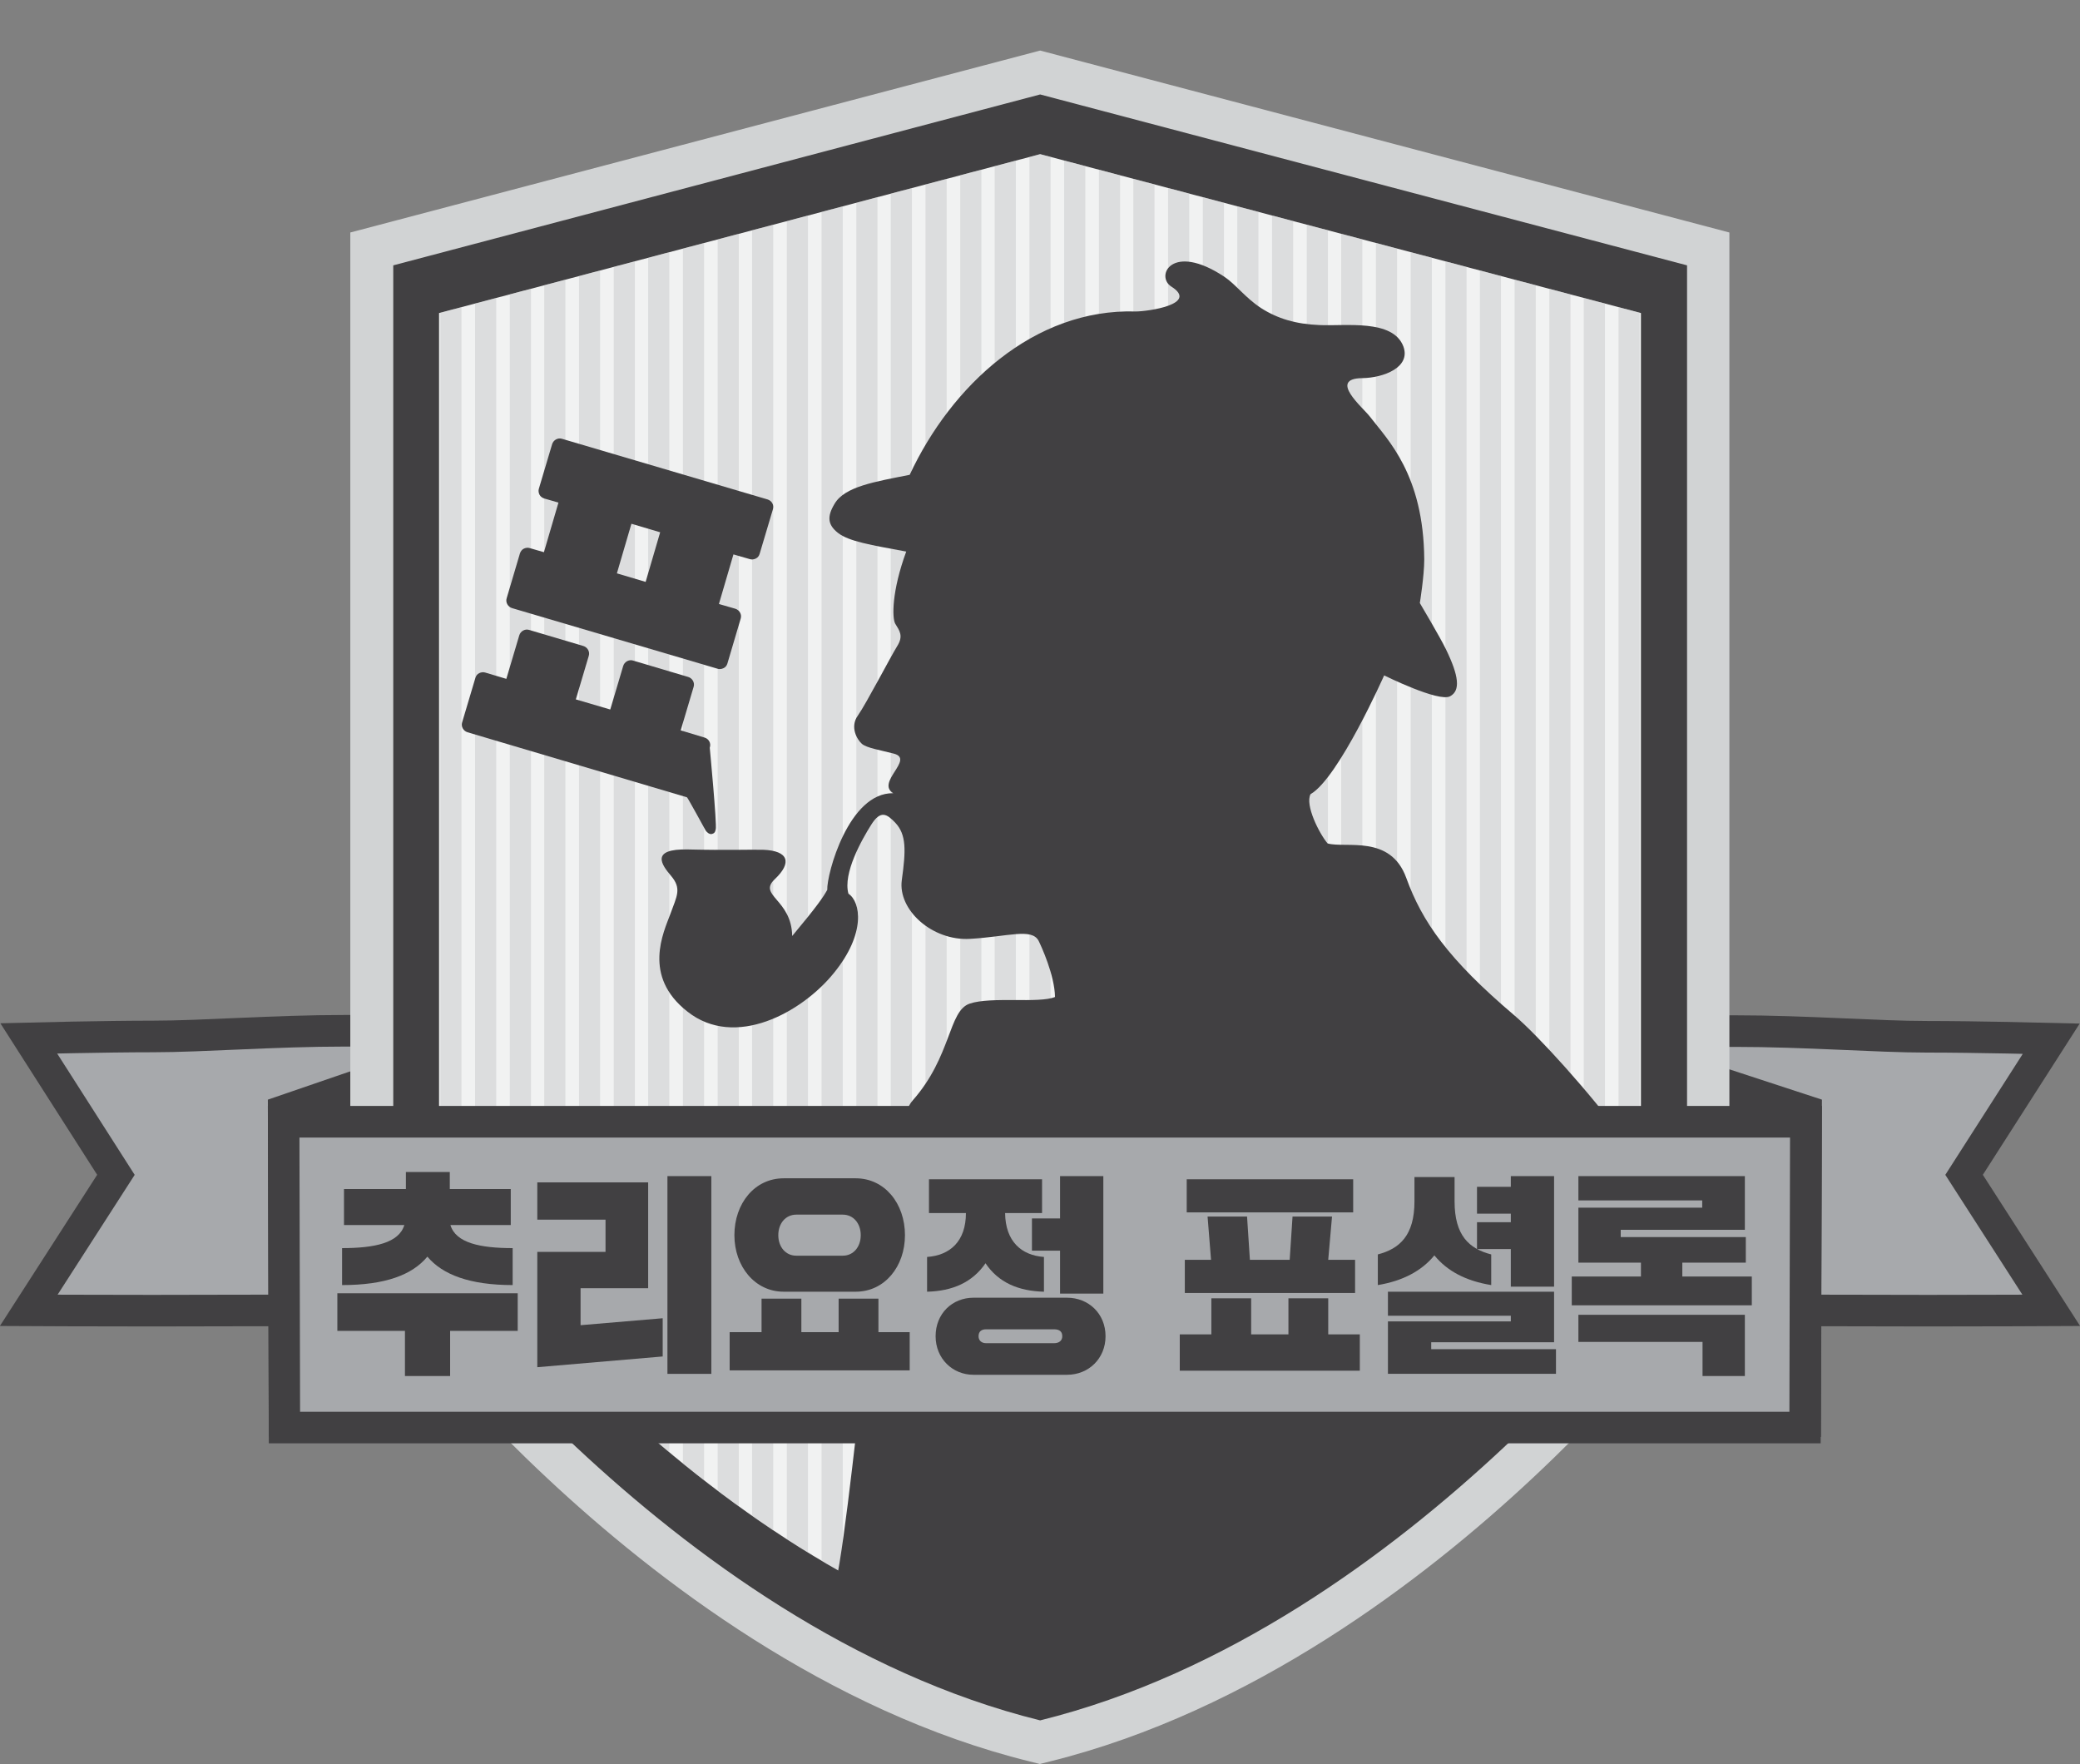 <?xml version="1.0" encoding="utf-8"?>
<!-- Generator: Adobe Illustrator 18.1.1, SVG Export Plug-In . SVG Version: 6.00 Build 0)  -->
<svg version="1.1" id="Layer_1" xmlns="http://www.w3.org/2000/svg" xmlns:xlink="http://www.w3.org/1999/xlink" x="0px" y="0px"
	 viewBox="0 0 658.5 558.4" enable-background="new 0 0 658.5 558.4" xml:space="preserve">
<rect x="0" y="0" width="658.5" height="558.4" fill="#808080" stroke="none"/>
<g>
	<path fill="#A7A9AC" stroke="#414042" stroke-width="10" stroke-miterlimit="10" d="M108.6,414.8c-31.8,0-40.7,0.1-60.4,0.1
		c-19.7,0-39.1-0.1-39.1-0.1l27.6-42.9L9.1,328.7c0,0,23.7-0.6,39.4-0.6c15.6,0,38.4-1.8,60.7-1.8c22.3,0,38.7,0,38.7,0l-0.6,88.4
		C147.4,414.8,140.4,414.8,108.6,414.8z"/>
	<polygon fill="#414042" points="85.1,454.9 84.8,348.1 148,326.4 148,433.2 	"/>
	<path fill="#A7A9AC" stroke="#414042" stroke-width="10" stroke-miterlimit="10" d="M549.9,414.8c31.8,0,40.7,0.1,60.4,0.1
		c19.7,0,39.1-0.1,39.1-0.1l-27.6-42.9l27.6-43.1c0,0-23.7-0.6-39.4-0.6c-15.7,0-38.4-1.8-60.7-1.8c-22.3,0-38.7,0-38.7,0l0.6,88.4
		C511.2,414.8,518.1,414.8,549.9,414.8z"/>
	<polygon fill="#414042" points="576.5,454.9 576.8,348.1 510.5,326.4 510.5,433.2 	"/>
</g>
<path fill="#D1D3D4" d="M326,557.6c-64-15.8-118.4-57.5-152.8-89.7c-37-34.6-58.8-65.2-59.8-66.5l-2.5-3.5V73.6L329.3,16l218.2,57.6
	v324.3l-2.5,3.5c-0.9,1.3-22.8,31.9-59.8,66.5c-34.4,32.2-88.8,73.8-152.8,89.7l-3.2,0.8L326,557.6z"/>
<path fill="#414042" d="M329.3,29.9L124.5,84v309.7c0,0,86.4,121.6,204.8,150.9c118.4-29.3,204.8-150.9,204.8-150.9V84L329.3,29.9z"
	/>
<path fill="#F1F2F2" d="M329.3,48.8L139,99.1V342V370V383c0,0,80.2,113,190.3,140.2C439.3,496,519.5,383,519.5,383V370V342V99.1
	L329.3,48.8z"/>
<g opacity="0.4">
	<defs>
		<path id="SVGID_1_" opacity="0.4" d="M329.3,48.8L139,99.1V342V370V383c0,0,80.2,113,190.3,140.2C439.3,496,519.5,383,519.5,383
			V370V342V99.1L329.3,48.8z"/>
	</defs>
	<clipPath id="SVGID_2_">
		<use xlink:href="#SVGID_1_"  overflow="visible"/>
	</clipPath>
	<g clip-path="url(#SVGID_2_)">
		<rect x="95.5" y="0" fill="#BCBEC0" width="6.7" height="552.8"/>
		<rect x="106.5" y="0" fill="#BCBEC0" width="6.7" height="552.8"/>
		<rect x="117.5" y="0" fill="#BCBEC0" width="6.7" height="552.8"/>
		<rect x="128.4" y="0" fill="#BCBEC0" width="6.7" height="552.8"/>
		<rect x="139.4" y="0" fill="#BCBEC0" width="6.7" height="552.8"/>
		<rect x="150.4" y="0" fill="#BCBEC0" width="6.7" height="552.8"/>
		<rect x="161.4" y="0" fill="#BCBEC0" width="6.7" height="552.8"/>
		<rect x="172.3" y="0" fill="#BCBEC0" width="6.7" height="552.8"/>
		<rect x="183.3" y="0" fill="#BCBEC0" width="6.7" height="552.8"/>
		<rect x="194.3" y="0" fill="#BCBEC0" width="6.7" height="552.8"/>
		<rect x="205.2" y="0" fill="#BCBEC0" width="6.7" height="552.8"/>
		<rect x="216.2" y="0" fill="#BCBEC0" width="6.7" height="552.8"/>
		<rect x="227.2" y="0" fill="#BCBEC0" width="6.7" height="552.8"/>
		<rect x="238.1" y="0" fill="#BCBEC0" width="6.7" height="552.8"/>
		<rect x="249.1" y="0" fill="#BCBEC0" width="6.7" height="552.8"/>
		<rect x="260.1" y="0" fill="#BCBEC0" width="6.7" height="552.8"/>
		<rect x="271.1" y="0" fill="#BCBEC0" width="6.7" height="552.8"/>
		<rect x="282" y="0" fill="#BCBEC0" width="6.7" height="552.8"/>
		<rect x="293" y="0" fill="#BCBEC0" width="6.7" height="552.8"/>
		<rect x="304" y="0" fill="#BCBEC0" width="6.7" height="552.8"/>
		<rect x="314.9" y="0" fill="#BCBEC0" width="6.7" height="552.8"/>
		<rect x="325.9" y="0" fill="#BCBEC0" width="6.7" height="552.8"/>
		<rect x="336.9" y="0" fill="#BCBEC0" width="6.7" height="552.8"/>
		<rect x="347.9" y="0" fill="#BCBEC0" width="6.7" height="552.8"/>
		<rect x="358.8" y="0" fill="#BCBEC0" width="6.7" height="552.8"/>
		<rect x="369.8" y="0" fill="#BCBEC0" width="6.7" height="552.8"/>
		<rect x="380.8" y="0" fill="#BCBEC0" width="6.7" height="552.8"/>
		<rect x="391.7" y="0" fill="#BCBEC0" width="6.7" height="552.8"/>
		<rect x="402.7" y="0" fill="#BCBEC0" width="6.7" height="552.8"/>
		<rect x="413.7" y="0" fill="#BCBEC0" width="6.7" height="552.8"/>
		<rect x="424.6" y="0" fill="#BCBEC0" width="6.7" height="552.8"/>
		<rect x="435.6" y="0" fill="#BCBEC0" width="6.7" height="552.8"/>
		<rect x="446.6" y="0" fill="#BCBEC0" width="6.7" height="552.8"/>
		<rect x="457.6" y="0" fill="#BCBEC0" width="6.7" height="552.8"/>
		<rect x="468.5" y="0" fill="#BCBEC0" width="6.7" height="552.8"/>
		<rect x="479.5" y="0" fill="#BCBEC0" width="6.7" height="552.8"/>
		<rect x="490.5" y="0" fill="#BCBEC0" width="6.7" height="552.8"/>
		<rect x="501.4" y="0" fill="#BCBEC0" width="6.7" height="552.8"/>
		<rect x="512.4" y="0" fill="#BCBEC0" width="6.7" height="552.8"/>
		<rect x="523.4" y="0" fill="#BCBEC0" width="6.7" height="552.8"/>
		<rect x="534.3" y="0" fill="#BCBEC0" width="6.7" height="552.8"/>
		<rect x="545.3" y="0" fill="#BCBEC0" width="6.7" height="552.8"/>
		<rect x="556.3" y="0" fill="#BCBEC0" width="6.7" height="552.8"/>
	</g>
</g>
<path fill="#414042" d="M479.4,321.4c-21-17.8-29.2-29.7-34.2-43.5c-5-13.8-19.1-9.3-24.9-10.9c-2.7-3.2-7.2-12.2-5.4-15.6
	c8.9-5.1,23.3-37.6,23.3-37.6s17.3,8.6,20.9,6.6c3.3-1.8,2.8-6.4-1.4-15c-1.9-3.9-8.2-14.5-8.2-14.5s1.4-8.6,1.4-13.8
	c-0.2-26.9-11.6-37.9-17.2-45.2c-2.1-2.8-13.4-12.1-2.4-12.2c6.7-0.1,15.4-3.4,13-10c-3.3-8.8-18.5-6.4-26.6-6.8
	c-7.4-0.3-13.2-2-18.5-5.4c-4.9-3.2-8-7.5-11.6-9.9c-16.6-11-21.9-0.2-16.8,3.1c8.9,5.6-7.5,7.9-11.2,7.9
	c-32.3-1-58.5,23.6-71.6,51.7c-11,2.2-20.6,3.7-23.8,9.2c-2.4,4-2.2,6.6,1.1,9.2c3.5,2.7,10.3,3.8,21.6,5.9
	c-4.6,12.5-4.5,21-3.5,22.8c1.4,2.3,2.7,3.9,0.6,7.2c-2.1,3.4-9.8,18.2-12.4,21.9c-2.6,3.6-0.3,7.6,1.3,9c1.6,1.3,5.6,1.9,10.2,3.1
	c6.4,1.8-5.9,9.1-0.3,12.5c-14.1-0.3-21.1,25.6-20.9,30.6c-1.3,2.3-3,4.9-11.1,14.6c-0.2-11.7-11-12.8-5.5-18c5.5-5.2,4.4-9-3.7-9.3
	c-4.7-0.1-11.4,0.2-23.7-0.1c-12.3-0.3-8.3,5-5.5,8.3c3.5,4.1,1.9,6.4-0.2,12.2c-2.1,5.7-8.9,19.6,5.4,30.8
	c15.1,12,36.3,0.3,46.4-12.2c10.2-12.5,8.5-22.5,4.6-25.1c-1.8-6.5,4.3-17.2,7.2-21.8c3-4.8,5-3.4,7.6-0.7c3.6,3.8,3.4,8.8,2.1,18.2
	c-1.3,9.4,9.6,19.3,21.6,18.6c12-0.7,19.5-3.5,21.7,0.6c0.8,1.6,5.1,10.9,5.2,17.8c-5,2.1-20.2-0.2-27,2.1
	c-6.8,2.3-5.7,16.7-18.1,30.7c-11,12.3-19.3,140.7-25.6,157.6c-4.3,11.6,27.4,19.7,50.9,22.3c23.5,2.6,33.3,8.6,63.3-7.6
	c30-16.2,68.7-45.2,84.9-62.6c16.2-17.5,49.1-60.4,65-63.6C543.1,391.2,494.5,334.3,479.4,321.4z"/>
<g>
	<polygon fill="#A7A9AC" points="90,451.9 89.8,355.1 571.7,355.1 571.5,451.9 	"/>
	<g>
		<path fill="#414042" d="M566.7,360.1l-0.2,86.8h-53.7H404.5H255H148.8H95l-0.2-86.8h54H255h149.4h108.3H566.7 M576.8,350.1h-64
			H404.5H255H148.8h-64l0.3,106.8h63.7H255h149.4h108.3h63.7L576.8,350.1L576.8,350.1z"/>
	</g>
</g>
<g>
	<path fill="#414042" d="M106.9,409.4h57v11.9h-21.4v14.3h-14.3v-14.3h-21.4V409.4z M109.1,376.4h19.4V371h13.9v5.4h19.3v11.4h-19.1
		c1.7,5.7,9.5,7.3,19.7,7.3v11.7c-13.6,0-22.2-3.3-27-9c-4.8,5.8-13.4,9-27,9v-11.7c10.2,0,18-1.6,19.7-7.3h-19.1V376.4z"/>
	<path fill="#414042" d="M170.2,374.3h35v33.5h-21.4v11.7l26-2.2v12.1l-39.7,3.4v-36.5h21.6v-10.2h-21.6V374.3z M211.3,372.3h13.9
		v62.6h-13.9V372.3z"/>
	<path fill="#414042" d="M230.9,421.7h10.2v-10.6h12.6v10.6h11.8v-10.6h12.6v10.6h9.9v12.1h-57V421.7z M248.1,408.9
		c-9.1,0-15.6-8-15.6-17.9c0-10,6.4-18,15.6-18h22.8c9.2,0,15.6,8,15.6,18c0,9.9-6.4,17.9-15.6,17.9H248.1z M252.1,397.5h14.7
		c3.4,0,5.7-2.8,5.7-6.5c0-3.7-2.3-6.5-5.7-6.5h-14.7c-3.4,0-5.7,2.8-5.7,6.5C246.4,394.7,248.7,397.5,252.1,397.5z"/>
	<path fill="#414042" d="M294.2,373.3h35.7V384h-11.7c0.1,9,5.2,13.4,12.3,13.9v11c-8.1-0.2-14.4-2.9-18.5-9
		c-4.2,6.1-10.5,8.8-18.5,9v-11c7.2-0.5,12.3-4.9,12.3-13.9h-11.7V373.3z M308.2,410.8h29.6c6.8,0,12.2,5,12.2,12.2
		c0,7-5.3,12.2-12.2,12.2h-29.6c-6.7,0-12-5.2-12-12.2C296.2,415.8,301.5,410.8,308.2,410.8z M333.7,425.2c1.7,0,2.6-0.9,2.6-2.2
		c0-1.5-0.9-2.2-2.6-2.2h-21.5c-1.5,0-2.4,0.7-2.4,2.2c0,1.3,0.9,2.2,2.4,2.2H333.7z M326.7,385.7h8.9v-13.4h13.7v37.2h-13.7v-13.6
		h-8.9V385.7z"/>
	<path fill="#414042" d="M373.5,422.4h10V411h12.6v11.4h11.8V411h12.6v11.4h10v11.5h-57V422.4z M420.5,398.8h8.5v10.5h-53.9v-10.5
		h8.3l-1.1-13.7h12.5l0.9,13.7h12.6l0.9-13.7h12.5L420.5,398.8z M375.7,373.3h52.7v10.5h-52.7V373.3z"/>
	<path fill="#414042" d="M447.8,372.6h12.7v7.7c0,10.8,4.6,15,11.6,16.8v9.7c-8-1.3-13.9-4.4-18-9.4c-4,4.9-10,8.1-17.9,9.4v-9.7
		c6.9-1.8,11.6-6,11.6-16.8V372.6z M439.4,408.9H492v16h-38.9v2.2h39.5v7.8h-53.2v-16.6h38.9v-1.8h-38.9V408.9z M467.6,375.7h10.7
		v-3.4H492v35h-13.7v-11.9h-10.7v-8.5h10.7v-2.7h-10.7V375.7z"/>
	<path fill="#414042" d="M499.7,372.3h52.7v17h-39.3v2.3h39.6v8.1h-20.1v4.4h22v9.1h-57v-9.1h21.9v-4.4h-19.8v-17.4h39.2v-2.3h-39.2
		V372.3z M499.7,416.2h52.7v19.4H539v-10.8h-39.3V416.2z"/>
</g>
<g>
	
		<rect x="194" y="170.3" transform="matrix(0.284 -0.959 0.959 0.284 -23.011 319.283)" fill="none" width="16.4" height="9.5"/>
	<path fill="#414042" d="M223.1,233.5l-7.6-2.3l4.1-13.8c0.4-1.3-0.4-2.7-1.7-3.1l-17.5-5.2c-1.3-0.4-2.7,0.4-3.1,1.7l-4.1,13.8
		l-10.9-3.2l4.1-13.8c0.4-1.3-0.4-2.7-1.7-3.1l-17.2-5.1c-1.3-0.4-2.7,0.4-3.1,1.7l-4.1,13.8l-6.7-2c-0.6-0.2-1.3-0.1-1.9,0.2
		c-0.6,0.3-1,0.8-1.2,1.5l-4.2,14.1c-0.4,1.3,0.4,2.7,1.7,3.1l69.5,20.6c0.2,0.1,5.8,10.3,5.9,10.5c0.4,0.6,1.2,1.3,2,1.1
		c0.7-0.2,1-0.5,1.2-1.5c0.4-1.5-1.9-25.8-1.9-25.8C225.2,235.3,224.4,233.9,223.1,233.5z"/>
	<path fill="#414042" d="M244.5,159.3c-0.3-0.6-0.9-1-1.5-1.2l-65.1-19.2c-1.3-0.4-2.7,0.4-3.1,1.7l-4.2,14.1
		c-0.2,0.6-0.1,1.3,0.2,1.9c0.3,0.6,0.9,1,1.5,1.2l4.5,1.3l-4.6,15.7l-4.5-1.3c-0.6-0.2-1.3-0.1-1.9,0.2c-0.6,0.3-1,0.9-1.2,1.5
		l-4.2,14.2c-0.4,1.3,0.4,2.7,1.7,3.1l65.1,19.2c0.2,0.1,0.5,0.1,0.7,0.1c0.4,0,0.8-0.1,1.2-0.3c0.6-0.3,1-0.8,1.2-1.5l4.2-14.2
		c0.4-1.3-0.4-2.7-1.7-3.1l-5.2-1.5l4.6-15.7l5.2,1.5c0.6,0.2,1.3,0.1,1.9-0.2c0.6-0.3,1-0.8,1.2-1.5l4.2-14.1
		C244.9,160.5,244.8,159.8,244.5,159.3z M195.3,181.5l4.6-15.7l9.1,2.7l-4.6,15.7L195.3,181.5z"/>
</g>
<g>
</g>
<g>
</g>
<g>
</g>
<g>
</g>
<g>
</g>
<g>
</g>
</svg>

